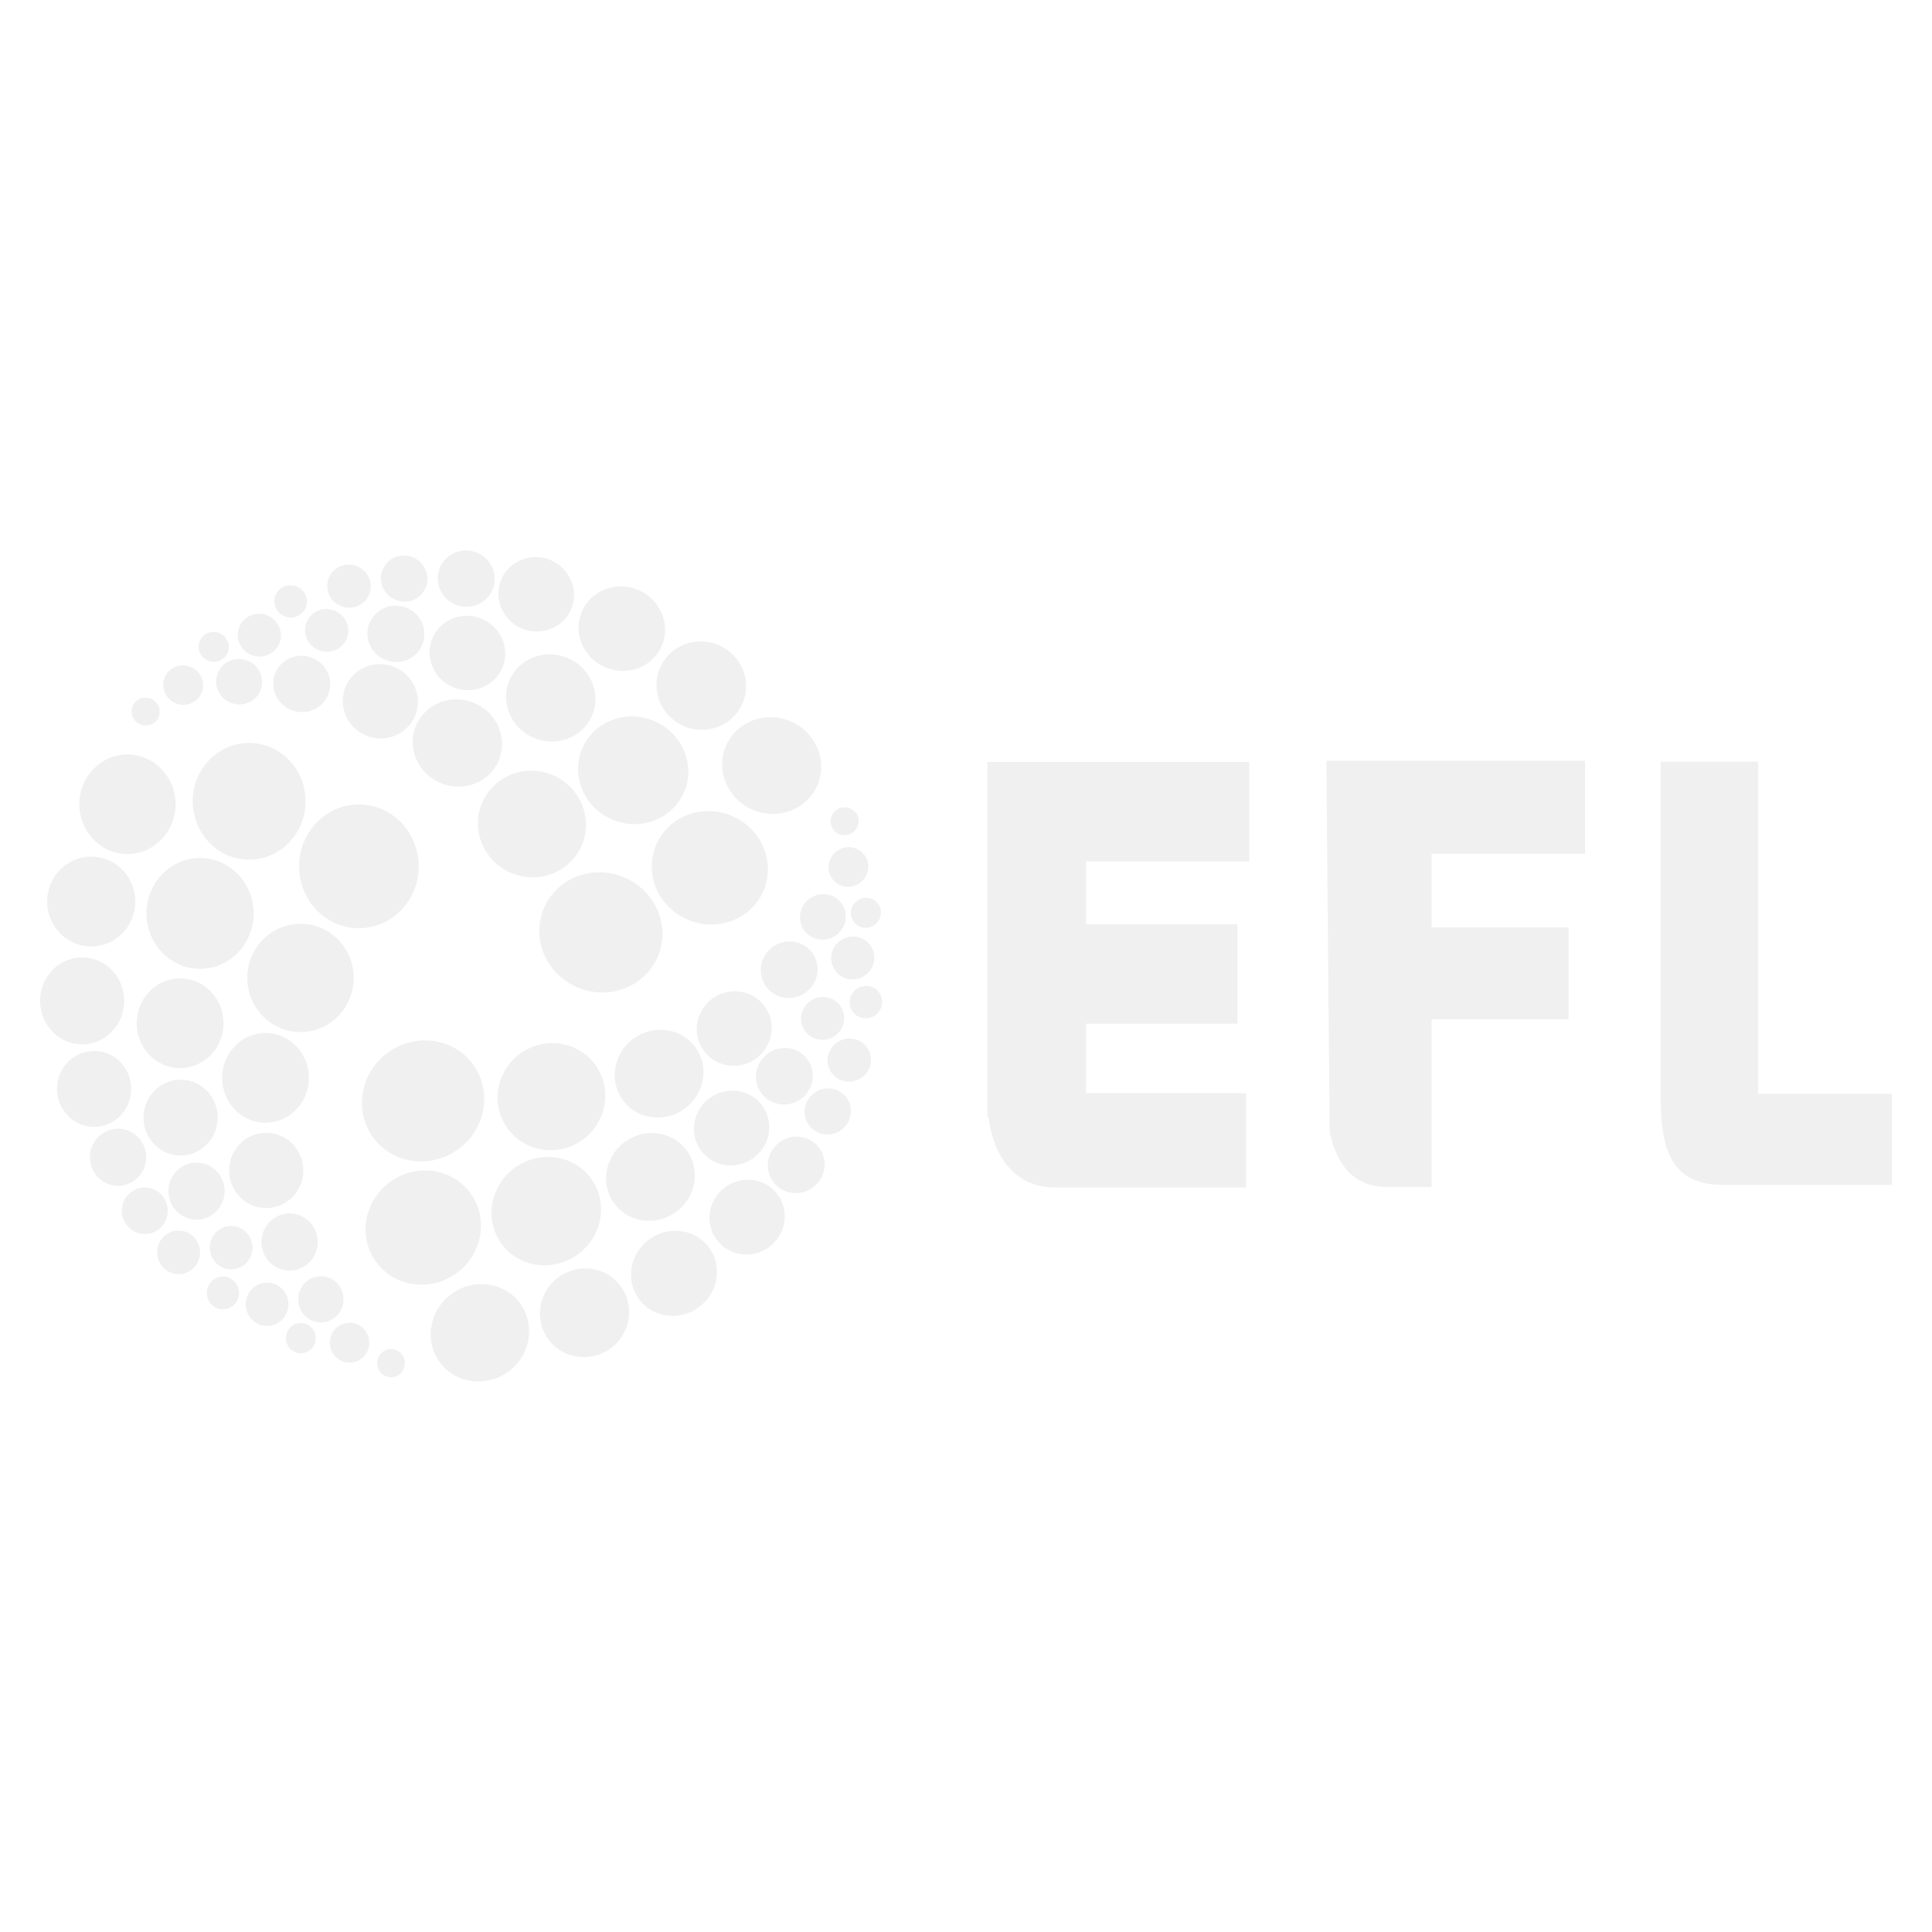 <?xml version="1.0" encoding="UTF-8"?>
<svg id="Capa_1" data-name="Capa 1" xmlns="http://www.w3.org/2000/svg" viewBox="0 0 1713 1713">
  <defs>
    <style>
      .cls-1 {
        fill: #bbbabc;
        stroke-width: 0px;
      }

      .cls-2 {
        opacity: .22;
      }
    </style>
  </defs>
  <g class="cls-2">
    <path class="cls-1" d="m875.45,675.6v314.37h1.02c3.3,30.32,20.02,62.89,58.99,62.89h169.33v-83.56h-141.91v-61.64h134.26v-88.2h-134.26v-55.69h144.72v-88.19h-232.15v.02Z"/>
    <path class="cls-1" d="m1178.94,1003.83c6.76,30.54,22.44,49.11,52.47,48.61h37.9v-148.72h121.45v-81.54h-121.45v-65.15h136.06v-82.53h-229.36l2.92,329.34Z"/>
    <path class="cls-1" d="m1472.43,675.33v294.49c0,40.24,4.1,80.76,54.8,80.76h150.22v-80.76h-118.63v-294.49h-86.39Z"/>
    <path class="cls-1" d="m155.66,713.08c0,24.34-19.08,44.16-42.66,44.16s-42.67-19.82-42.67-44.16,19.11-44.13,42.67-44.13c23.58.02,42.66,19.76,42.66,44.13"/>
    <path class="cls-1" d="m270.91,710.4c0,28.61-22.41,51.81-50.02,51.81s-50.03-23.22-50.03-51.81,22.38-51.65,50.03-51.65c27.61.02,50.02,23.12,50.02,51.65"/>
    <path class="cls-1" d="m371.24,768.13c0,30.33-23.74,54.85-53.01,54.85s-53.02-24.52-53.02-54.85,23.74-54.83,53.02-54.83,53.01,24.56,53.01,54.83"/>
    <path class="cls-1" d="m224.87,809.85c0,27.13-21.26,49.18-47.48,49.18s-47.5-22.05-47.5-49.18,21.26-49.1,47.5-49.1c26.23-.02,47.48,22,47.48,49.1"/>
    <path class="cls-1" d="m119.96,799.29c0,22-17.5,39.89-39.07,39.89s-39.11-17.9-39.11-39.89,17.5-39.79,39.11-39.79,39.07,17.84,39.07,39.79"/>
    <path class="cls-1" d="m313.61,867.07c0,26.5-21.14,48.01-47.16,48.01s-47.21-21.51-47.21-48.01,21.17-47.99,47.21-47.99,47.16,21.46,47.16,47.99"/>
    <path class="cls-1" d="m110.13,887.41c0,21.33-16.67,38.57-37.29,38.57s-37.28-17.24-37.28-38.57,16.69-38.55,37.28-38.55,37.29,17.24,37.29,38.55"/>
    <path class="cls-1" d="m198.17,907.26c0,21.98-17.21,39.82-38.48,39.82s-38.48-17.85-38.48-39.82,17.21-39.75,38.48-39.75,38.48,17.76,38.48,39.75"/>
    <path class="cls-1" d="m273.87,955.73c0,21.97-17.23,39.74-38.48,39.74s-38.45-17.79-38.45-39.74,17.23-39.87,38.45-39.87,38.48,17.82,38.48,39.87"/>
    <path class="cls-1" d="m268.93,1037.75c0,18.47-14.72,33.4-32.91,33.4s-32.87-14.93-32.87-33.4,14.72-33.37,32.87-33.37c18.17,0,32.91,14.96,32.91,33.37"/>
    <path class="cls-1" d="m193.02,990.85c0,18.62-14.72,33.71-32.87,33.71s-32.89-15.09-32.89-33.71,14.74-33.58,32.89-33.58,32.87,15.04,32.87,33.58"/>
    <path class="cls-1" d="m116.3,965.41c0,18.6-14.71,33.7-32.87,33.7s-32.92-15.11-32.92-33.7,14.77-33.61,32.92-33.61c18.17-.02,32.87,15.01,32.87,33.61"/>
    <path class="cls-1" d="m129.6,1026.07c0,14.01-11.16,25.36-24.93,25.36s-24.9-11.34-24.9-25.36,11.12-25.33,24.9-25.33c13.76.02,24.93,11.37,24.93,25.33"/>
    <path class="cls-1" d="m199.16,1056.1c0,13.94-11.16,25.33-24.93,25.33s-24.93-11.37-24.93-25.33,11.13-25.3,24.93-25.3,24.93,11.29,24.93,25.3"/>
    <path class="cls-1" d="m148.72,1073.47c0,11.44-9.13,20.7-20.35,20.7s-20.38-9.26-20.38-20.7,9.13-20.63,20.38-20.63c11.21.02,20.35,9.21,20.35,20.63"/>
    <path class="cls-1" d="m177.39,1110.39c0,10.66-8.48,19.35-19.01,19.35s-19.03-8.69-19.03-19.35,8.53-19.33,19.03-19.33c10.53-.02,19.01,8.61,19.01,19.33"/>
    <path class="cls-1" d="m223.85,1106.25c0,10.66-8.43,19.24-18.88,19.24s-18.92-8.56-18.92-19.24,8.48-19.24,18.92-19.24,18.88,8.63,18.88,19.24"/>
    <path class="cls-1" d="m281.7,1101.22c0,13.99-11.16,25.33-24.93,25.33s-24.93-11.33-24.93-25.33,11.16-25.36,24.93-25.36c13.76.02,24.93,11.39,24.93,25.36"/>
    <path class="cls-1" d="m255.73,1156.45c0,10.61-8.47,19.24-18.92,19.24s-18.9-8.61-18.9-19.24,8.47-19.22,18.9-19.22,18.92,8.53,18.92,19.22"/>
    <path class="cls-1" d="m304.58,1152.02c0,11.29-8.97,20.49-20.09,20.49s-20.12-9.18-20.12-20.49,8.99-20.41,20.12-20.41,20.09,9.16,20.09,20.41"/>
    <path class="cls-1" d="m211.92,1146.36c0,8.01-6.39,14.54-14.24,14.54s-14.3-6.51-14.3-14.54,6.4-14.48,14.3-14.48c7.85.02,14.24,6.51,14.24,14.48"/>
    <path class="cls-1" d="m279.93,1186.44c0,7.41-5.91,13.47-13.21,13.47s-13.23-6.06-13.23-13.47,5.9-13.4,13.23-13.4,13.21,6.03,13.21,13.4"/>
    <path class="cls-1" d="m327.41,1190.47c0,9.81-7.8,17.74-17.44,17.74s-17.47-7.91-17.47-17.74,7.83-17.66,17.47-17.66,17.44,7.93,17.44,17.66"/>
    <path class="cls-1" d="m359.02,1208.59c0,6.94-5.48,12.53-12.27,12.53s-12.3-5.59-12.3-12.53,5.53-12.48,12.3-12.48,12.27,5.62,12.27,12.48"/>
    <path class="cls-1" d="m667.46,718.01c-22.41-9.59-33.1-34.9-23.84-56.59,9.26-21.67,34.94-31.42,57.36-21.85,22.41,9.59,33.1,34.93,23.81,56.6-9.23,21.62-34.95,31.44-57.33,21.84"/>
    <path class="cls-1" d="m609.72,815.42c-26.29-11.24-38.79-40.93-27.93-66.3,10.84-25.43,40.95-36.9,67.24-25.65,26.28,11.18,38.79,40.89,27.92,66.29-10.85,25.43-40.93,36.93-67.23,25.67"/>
    <path class="cls-1" d="m511.93,875.44c-27.9-11.86-41.15-43.39-29.64-70.3,11.52-26.94,43.42-39.09,71.27-27.18,27.87,11.91,41.15,43.36,29.62,70.3-11.52,26.92-43.44,39.07-71.26,27.18"/>
    <path class="cls-1" d="m542.76,726.62c-24.96-10.67-36.82-38.93-26.54-62.99,10.3-24.06,38.89-34.96,63.86-24.34,24.9,10.64,36.79,38.81,26.49,62.97-10.3,24.08-38.89,35.01-63.81,24.35"/>
    <path class="cls-1" d="m606.41,643.87c-20.23-8.68-29.74-31.73-21.22-51.62,8.45-19.84,31.74-28.95,51.95-20.29,20.23,8.64,29.74,31.78,21.26,51.6-8.5,19.87-31.77,28.93-51.98,20.31"/>
    <path class="cls-1" d="m453.12,773.99c-24.42-10.43-35.88-38.24-25.64-62.19,10.25-24,38.32-34.88,62.69-24.52,24.39,10.46,35.9,38.28,25.64,62.21-10.24,23.98-38.32,34.91-62.69,24.5"/>
    <path class="cls-1" d="m536.65,591.67c-19.57-8.35-28.89-30.48-20.78-49.34,8.09-18.99,30.52-27.57,50.1-19.19,19.58,8.4,28.91,30.51,20.82,49.44-8.06,18.91-30.52,27.44-50.13,19.09"/>
    <path class="cls-1" d="m473.21,654.24c-20.23-8.66-29.85-31.53-21.5-51.01,8.35-19.59,31.51-28.43,51.72-19.76,20.22,8.61,29.87,31.47,21.5,51.01-8.39,19.54-31.51,28.35-51.72,19.76"/>
    <path class="cls-1" d="m390.43,694.19c-20.2-8.64-29.85-31.49-21.48-51.06,8.35-19.48,31.51-28.4,51.72-19.71,20.23,8.64,29.85,31.47,21.48,51.06-8.35,19.48-31.48,28.37-51.72,19.71"/>
    <path class="cls-1" d="m324.29,652.06c-16.97-7.26-24.93-26.63-17.78-43.38,7.13-16.68,26.68-24.37,43.63-17.14,16.97,7.28,24.93,26.66,17.78,43.38-7.15,16.68-26.7,24.38-43.63,17.14"/>
    <path class="cls-1" d="m401.5,609.19c-17.1-7.28-25.17-26.74-18.02-43.46,7.15-16.65,26.76-24.29,43.88-17.03,17.05,7.28,25.16,26.81,18.02,43.46-7.15,16.7-26.78,24.29-43.88,17.03"/>
    <path class="cls-1" d="m462.48,557.16c-17.1-7.31-25.16-26.74-17.99-43.48,7.13-16.62,26.76-24.29,43.86-17.03,17.1,7.33,25.16,26.79,18.01,43.48-7.12,16.75-26.75,24.32-43.88,17.03"/>
    <path class="cls-1" d="m403.61,535.99c-12.89-5.54-18.9-20.21-13.52-32.85,5.4-12.69,20.25-18.51,33.1-13,12.87,5.51,18.9,20.2,13.5,32.88-5.43,12.62-20.25,18.42-33.09,12.96"/>
    <path class="cls-1" d="m341.24,584.91c-12.85-5.44-18.95-20.16-13.47-32.85,5.38-12.61,20.2-18.44,33.09-12.96,12.84,5.51,18.88,20.21,13.47,32.87-5.4,12.67-20.22,18.44-33.09,12.95"/>
    <path class="cls-1" d="m350.39,531.7c-10.5-4.47-15.47-16.49-11.03-26.77,4.42-10.36,16.49-15.12,26.99-10.64,10.53,4.48,15.45,16.54,11.02,26.86-4.37,10.38-16.48,15.06-26.98,10.56"/>
    <path class="cls-1" d="m301.98,537.23c-9.8-4.16-14.45-15.37-10.32-25.07,4.14-9.68,15.47-14.09,25.3-9.93,9.82,4.22,14.45,15.47,10.29,25.12-4.11,9.7-15.44,14.12-25.27,9.88"/>
    <path class="cls-1" d="m282.2,576.27c-9.78-4.14-14.33-15.29-10.22-24.87,4.08-9.65,15.34-14.05,25.06-9.86,9.78,4.19,14.38,15.37,10.27,24.96-4.11,9.59-15.36,13.96-25.11,9.78"/>
    <path class="cls-1" d="m257.71,629.32c-12.82-5.54-18.88-20.24-13.49-32.85,5.43-12.69,20.25-18.51,33.1-12.98,12.87,5.48,18.92,20.18,13.5,32.88-5.4,12.62-20.22,18.42-33.12,12.95"/>
    <path class="cls-1" d="m222.48,580.56c-9.73-4.21-14.35-15.35-10.25-24.95,4.11-9.57,15.34-13.96,25.12-9.83,9.73,4.18,14.35,15.31,10.22,24.91-4.06,9.6-15.32,14.05-25.09,9.88"/>
    <path class="cls-1" d="m204.09,622.93c-10.34-4.42-15.24-16.31-10.85-26.5,4.34-10.22,16.3-14.93,26.67-10.5,10.38,4.44,15.24,16.36,10.92,26.53-4.4,10.19-16.32,14.88-26.73,10.46"/>
    <path class="cls-1" d="m252.11,546.36c-7.39-3.17-10.81-11.54-7.72-18.78,3.09-7.29,11.55-10.62,18.93-7.44,7.38,3.09,10.79,11.55,7.7,18.81-3.1,7.26-11.59,10.58-18.92,7.41"/>
    <path class="cls-1" d="m184.26,585.69c-6.83-2.94-10.01-10.72-7.13-17.41,2.86-6.71,10.71-9.83,17.53-6.92,6.83,2.97,10.04,10.76,7.17,17.45-2.88,6.71-10.71,9.8-17.57,6.89"/>
    <path class="cls-1" d="m155.57,623.48c-9.04-3.82-13.24-14.12-9.49-22.97,3.82-8.9,14.19-12.92,23.16-9.08,9.04,3.83,13.26,14.18,9.49,22.99-3.82,8.84-14.17,12.93-23.16,9.07"/>
    <path class="cls-1" d="m124.32,642.28c-6.32-2.71-9.31-10.01-6.65-16.25,2.65-6.22,9.96-9.05,16.33-6.39,6.34,2.71,9.31,9.98,6.63,16.2-2.65,6.24-9.94,9.12-16.32,6.43"/>
    <path class="cls-1" d="m400.23,1147.35c19.66-14.48,46.93-10.71,60.86,8.24,13.96,18.98,9.33,46.11-10.3,60.52-19.68,14.46-46.9,10.74-60.86-8.22-13.99-19.04-9.33-46.14,10.3-60.53"/>
    <path class="cls-1" d="m345.69,1048.09c23.03-16.88,54.97-12.59,71.32,9.72,16.36,22.27,10.94,54-12.11,70.95-23.03,16.88-54.97,12.53-71.31-9.65-16.35-22.32-10.94-54.07,12.09-71.01"/>
    <path class="cls-1" d="m343.73,933.39c24.42-17.9,58.27-13.34,75.64,10.25,17.34,23.61,11.55,57.29-12.87,75.2-24.38,17.94-58.24,13.31-75.58-10.25-17.31-23.59-11.57-57.3,12.81-75.21"/>
    <path class="cls-1" d="m456.24,1035.59c21.89-16,52.2-11.96,67.7,9.2,15.52,21.15,10.38,51.23-11.47,67.29-21.86,16.12-52.18,12.02-67.7-9.15-15.52-21.1-10.37-51.28,11.47-67.34"/>
    <path class="cls-1" d="m495.14,1132.47c17.71-13.03,42.48-9.44,55.22,7.95,12.79,17.37,8.81,42.09-8.92,55.08-17.73,13.03-42.46,9.46-55.22-7.91-12.81-17.47-8.79-42.06,8.92-55.11"/>
    <path class="cls-1" d="m461,934.31c21.34-15.68,51.22-11.37,66.63,9.6,15.42,20.99,10.59,50.77-10.79,66.46-21.39,15.66-51.22,11.4-66.63-9.6-15.42-20.99-10.6-50.71,10.79-66.46"/>
    <path class="cls-1" d="m575.55,1098.94c17.16-12.57,40.95-9.34,53.12,7.2,12.22,16.6,8.17,40.27-9,52.88-17.18,12.64-40.95,9.37-53.14-7.15-12.2-16.59-8.17-40.29,9.02-52.93"/>
    <path class="cls-1" d="m553.97,1012.51c17.71-12.98,42.3-9.68,54.86,7.47,12.58,17.11,8.42,41.53-9.31,54.52-17.73,13.01-42.28,9.71-54.86-7.38-12.61-17.16-8.42-41.59,9.31-54.62"/>
    <path class="cls-1" d="m561.61,920.94c17.7-12.98,42.28-9.67,54.84,7.49,12.61,17.11,8.43,41.48-9.28,54.49-17.75,13.03-42.3,9.68-54.86-7.39-12.61-17.11-8.42-41.59,9.29-54.59"/>
    <path class="cls-1" d="m631.53,885.46c14.87-10.93,35.64-7.9,46.39,6.71,10.77,14.65,7.41,35.3-7.48,46.3-14.84,10.9-35.6,7.88-46.38-6.76-10.76-14.62-7.41-35.35,7.46-46.25"/>
    <path class="cls-1" d="m629.21,973.69c14.95-11,35.83-8.06,46.59,6.56,10.74,14.64,7.31,35.43-7.67,46.38-15,11.08-35.85,8.09-46.59-6.5-10.79-14.64-7.33-35.52,7.67-46.45"/>
    <path class="cls-1" d="m642.96,1052.64c14.98-10.95,35.86-8.03,46.62,6.6,10.74,14.64,7.31,35.47-7.67,46.4-14.95,11.05-35.85,8.06-46.61-6.56-10.76-14.64-7.33-35.35,7.65-46.43"/>
    <path class="cls-1" d="m691.2,1012.79c11.26-8.35,26.99-6.11,35.17,5.08,8.16,11.05,5.62,26.74-5.67,35.04-11.28,8.29-27.04,6-35.15-5.07-8.19-11.13-5.64-26.81,5.66-35.06"/>
    <path class="cls-1" d="m680.71,934.18c11.26-8.33,27.01-6.04,35.17,5.09,8.17,11.1,5.62,26.76-5.64,35.06-11.29,8.25-27.07,6.01-35.18-5.07-8.16-11.13-5.61-26.82,5.66-35.08"/>
    <path class="cls-1" d="m721.87,969.07c9.21-6.76,22.07-4.87,28.75,4.17,6.63,9.07,4.57,21.88-4.63,28.61-9.21,6.74-22.07,4.89-28.71-4.14-6.65-9.1-4.55-21.9,4.6-28.64"/>
    <path class="cls-1" d="m741.73,924.63c8.61-6.34,20.64-4.58,26.88,3.87,6.19,8.46,4.29,20.44-4.32,26.74-8.63,6.35-20.65,4.58-26.89-3.87-6.21-8.46-4.26-20.47,4.34-26.74"/>
    <path class="cls-1" d="m718.16,887.75c8.55-6.32,20.51-4.53,26.7,3.82,6.18,8.43,4.29,20.31-4.31,26.64-8.53,6.27-20.49,4.55-26.65-3.85-6.21-8.43-4.26-20.32,4.26-26.61"/>
    <path class="cls-1" d="m684.95,839.71c11.28-8.32,27.04-6,35.18,5.12,8.14,11.06,5.62,26.74-5.66,35.08-11.28,8.25-27.04,5.96-35.2-5.08-8.14-11.14-5.59-26.81,5.67-35.11"/>
    <path class="cls-1" d="m744.86,834.17c8.58-6.29,20.54-4.57,26.73,3.87,6.14,8.43,4.21,20.32-4.32,26.61-8.56,6.26-20.49,4.55-26.68-3.92-6.19-8.37-4.31-20.36,4.27-26.56"/>
    <path class="cls-1" d="m717.72,796.83c9.1-6.76,21.81-4.91,28.37,4.03,6.57,8.97,4.55,21.62-4.55,28.3-9.12,6.66-21.82,4.86-28.39-4.06-6.57-9.02-4.53-21.62,4.57-28.27"/>
    <path class="cls-1" d="m759.26,877.04c6.45-4.74,15.49-3.44,20.13,2.89,4.66,6.35,3.22,15.3-3.23,20.08-6.48,4.78-15.45,3.43-20.12-2.94-4.7-6.35-3.22-15.32,3.22-20.03"/>
    <path class="cls-1" d="m759.88,798.61c6-4.37,14.33-3.14,18.66,2.73,4.34,5.86,2.96,14.18-2.99,18.62-5.96,4.39-14.35,3.17-18.67-2.76-4.31-5.83-2.99-14.15,3.01-18.59"/>
    <path class="cls-1" d="m741.92,754.66c7.9-5.83,18.93-4.21,24.62,3.61,5.72,7.77,3.95,18.76-3.97,24.5-7.9,5.8-18.9,4.27-24.62-3.51-5.7-7.8-3.93-18.76,3.97-24.6"/>
    <path class="cls-1" d="m741.64,718.23c5.54-4.01,13.31-2.89,17.34,2.55,4.01,5.46,2.75,13.22-2.81,17.24-5.56,4.11-13.31,3.02-17.34-2.44-4.01-5.49-2.8-13.29,2.81-17.35"/>
  </g>
</svg>